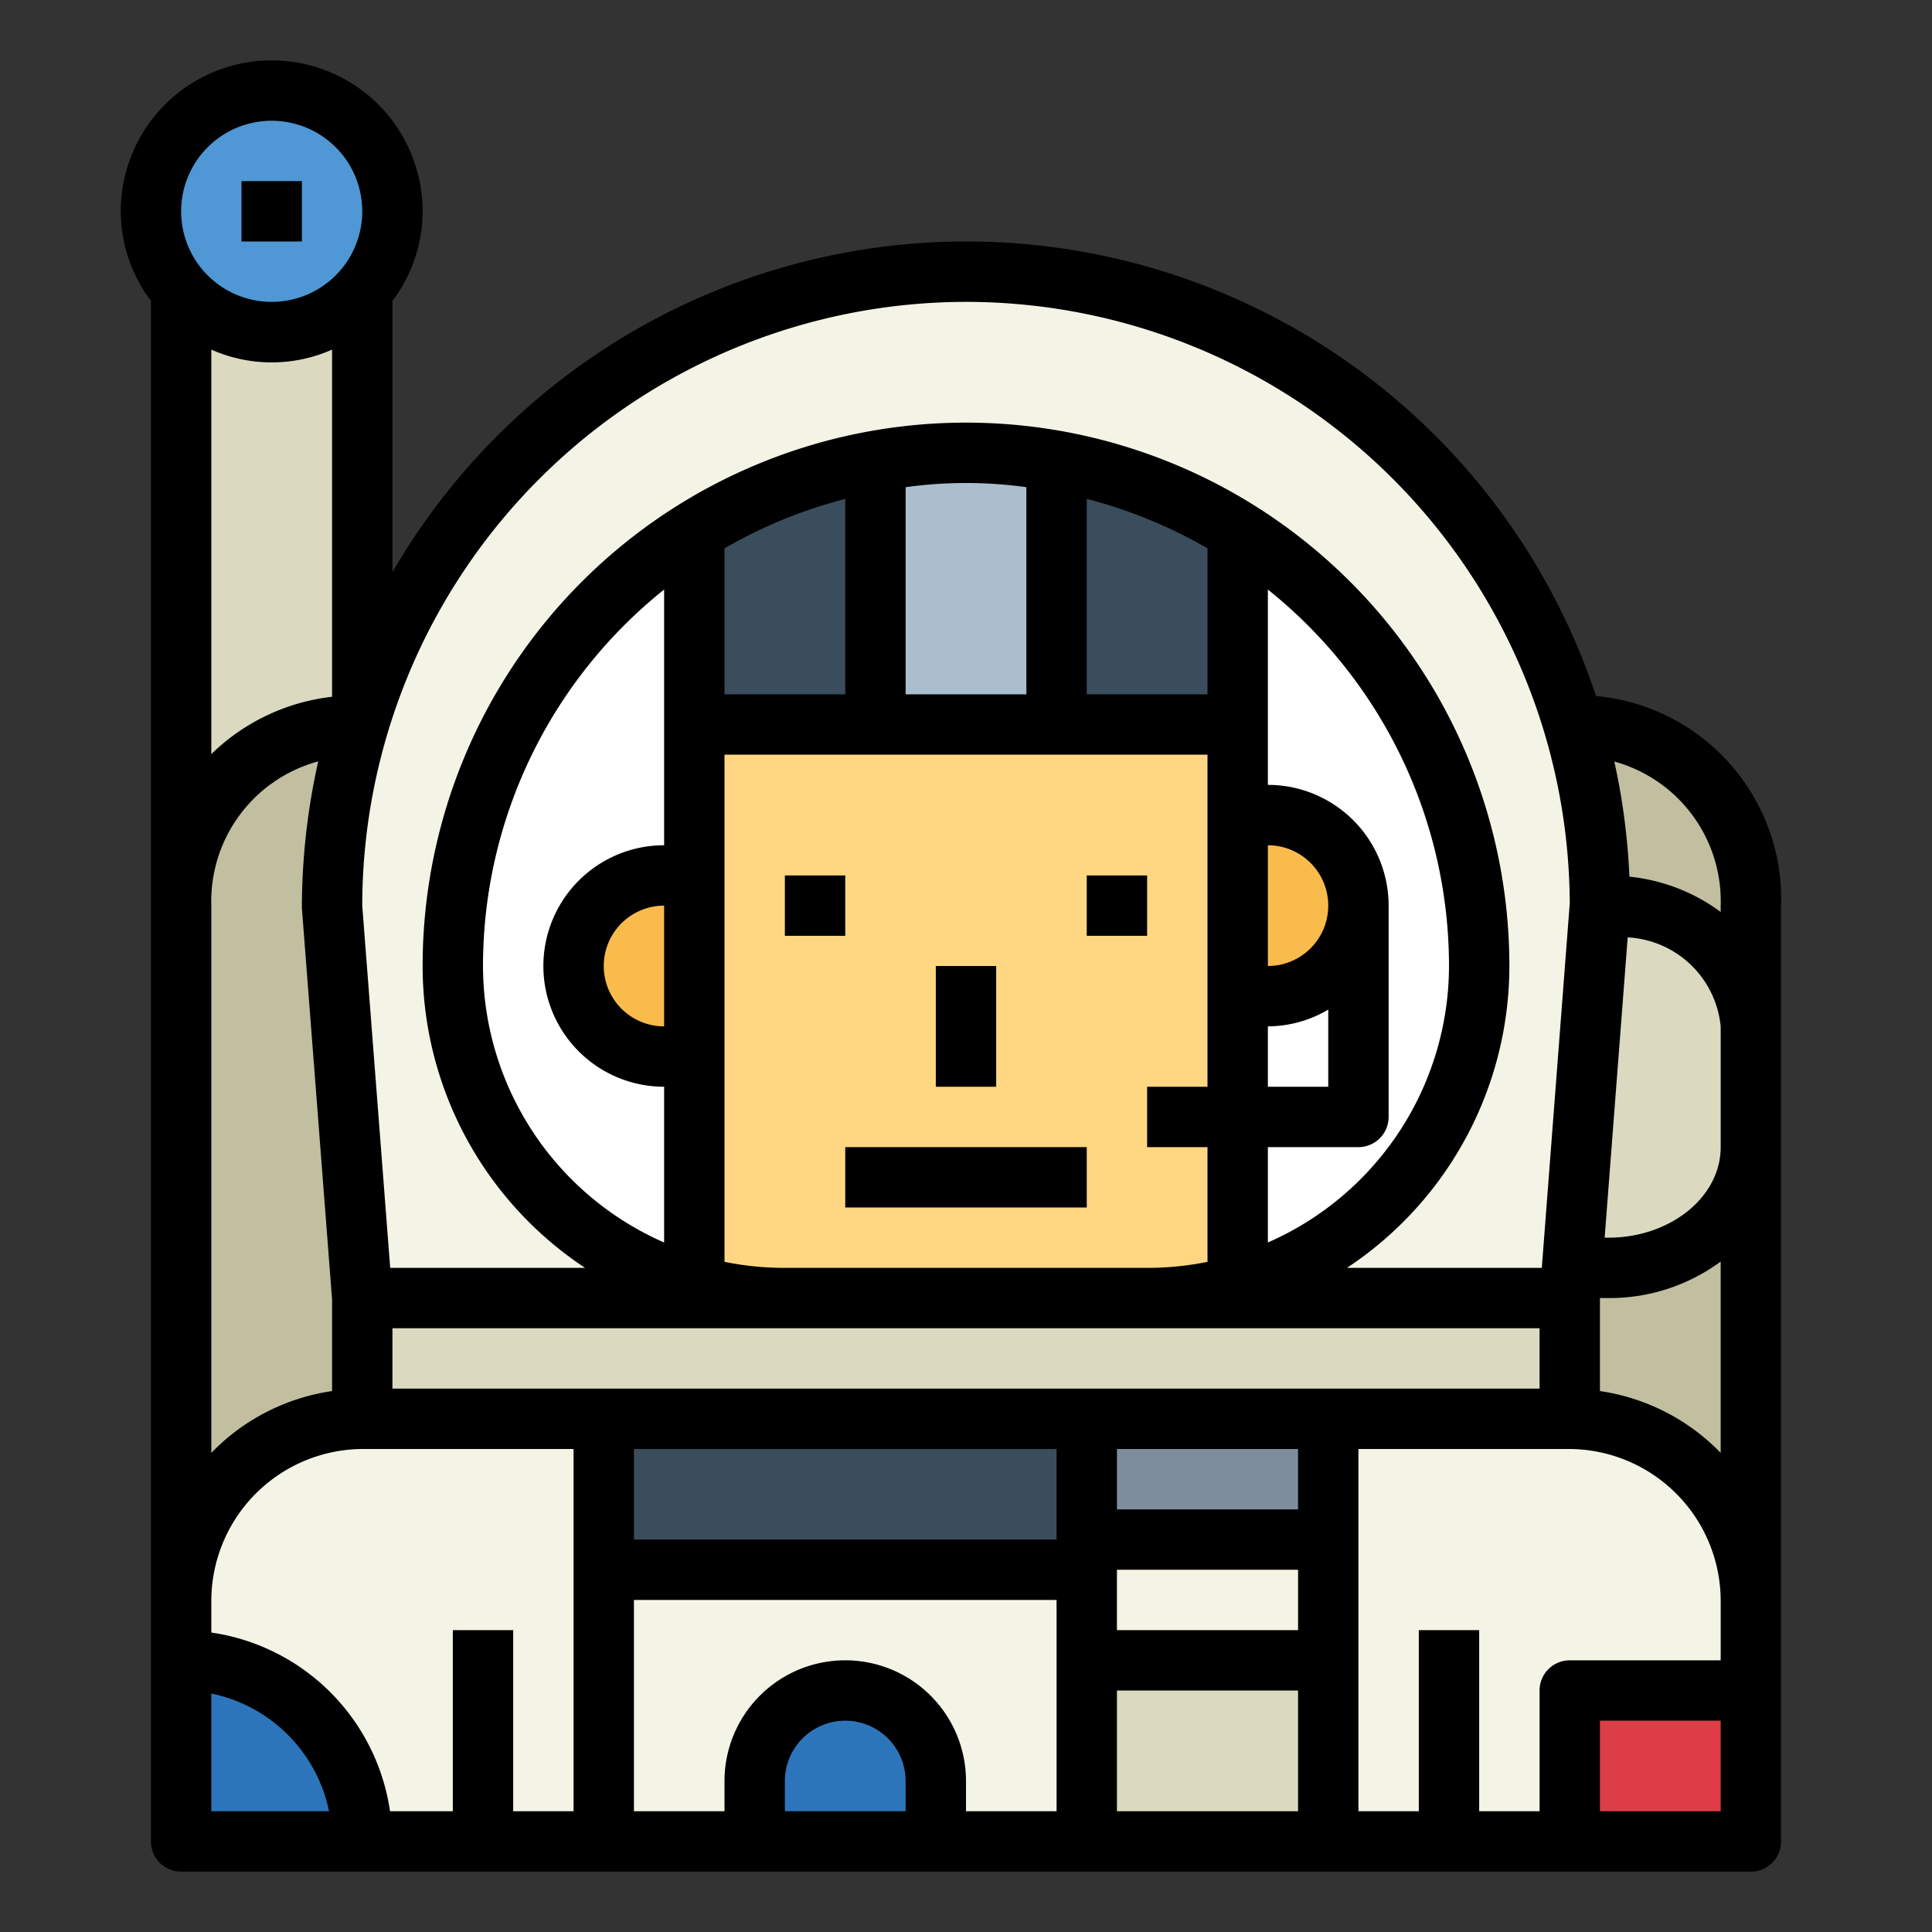<svg height="512" viewBox="0 0 64 64" width="512" xmlns="http://www.w3.org/2000/svg"><rect x="0" y="0" width="64" height="64" fill="#333333" stroke="none"/><g id="Filled_outline" data-name="Filled outline"><path d="m6 9h6v21h-6z" fill="#dbdac1"/><path d="m12 24h40a6 6 0 0 1 6 6v31a0 0 0 0 1 0 0h-52a0 0 0 0 1 0 0v-31a6 6 0 0 1 6-6z" fill="#c1bfa0"/><path d="m52 43h-40l-1-13a21 21 0 0 1 21-21 21 21 0 0 1 21 21z" fill="#f4f4e6"/><path d="m32 15a17 17 0 0 1 17 17 11 11 0 0 1 -11 11h-12a11 11 0 0 1 -11-11 17 17 0 0 1 17-17z" fill="#fff"/><path d="m23 24h18v19h-18z" fill="#ffd782"/><path d="m22 29h1a0 0 0 0 1 0 0v6a0 0 0 0 1 0 0h-1a3 3 0 0 1 -3-3 3 3 0 0 1 3-3z" fill="#f9bb4b"/><path d="m44 27h1a0 0 0 0 1 0 0v6a0 0 0 0 1 0 0h-1a3 3 0 0 1 -3-3 3 3 0 0 1 3-3z" fill="#f9bb4b" transform="matrix(-1 0 0 -1 86 60)"/><path d="m23 24h18v-6.4a16.893 16.893 0 0 0 -18 0z" fill="#394d5c"/><path d="m29 24h6v-8.72a16.211 16.211 0 0 0 -6 0z" fill="#aabece"/><path d="m12 43h40v4h-40z" fill="#dbdac1"/><g fill="#f4f4e6"><path d="m12.063 47h39.937a6 6 0 0 1 6 6v8a0 0 0 0 1 0 0h-52a0 0 0 0 1 0 0v-7.937a6.063 6.063 0 0 1 6.063-6.063z"/><path d="m20 47h24v14h-24z"/><path d="m36 47h8v14h-8z"/></g><path d="m36 47h8v4h-8z" fill="#7d8d9c"/><path d="m36 55h8v6h-8z" fill="#dbdac1"/><path d="m20 47h16v5h-16z" fill="#394d5c"/><path d="m52 56h6v5h-6z" fill="#dd3e46"/><path d="m6 55a6 6 0 0 1 6 6 0 0 0 0 1 0 0h-6a0 0 0 0 1 0 0v-6a0 0 0 0 1 0 0z" fill="#2d75bb"/><path d="m28 56a3 3 0 0 1 3 3v2a0 0 0 0 1 0 0h-6a0 0 0 0 1 0 0v-2a3 3 0 0 1 3-3z" fill="#2d75bb"/><circle cx="9" cy="7" fill="#4f97d5" r="4"/><path d="m53.278 30-1.178 12h1.18c2.606 0 4.72-1.791 4.72-4v-4c0-2.209-2.114-4-4.722-4z" fill="#dbdac1"/><path d="m28 38h8v2h-8z"/><path d="m26 29h2v2h-2z"/><path d="m36 29h2v2h-2z"/><path d="m31 32h2v4h-2z"/><path d="m52.87 23.056a21.975 21.975 0 0 0 -39.87-4.101v-8.986a4.952 4.952 0 0 0 1-2.969 5 5 0 0 0 -10 0 4.952 4.952 0 0 0 1 2.969v51.031a1 1 0 0 0 1 1h52a1 1 0 0 0 1-1v-31a6.749 6.749 0 0 0 -6.13-6.944zm-20.87-13.056a20.011 20.011 0 0 1 20 19.923l-.926 12.077h-6.455a11.994 11.994 0 0 0 5.381-10 18 18 0 0 0 -36 0 11.994 11.994 0 0 0 5.381 10h-6.455l-.926-12a20.023 20.023 0 0 1 20-20zm12 23.444v2.556h-2v-2a3.959 3.959 0 0 0 2-.556zm-2-1.444v-4a2 2 0 0 1 0 4zm3 6a1 1 0 0 0 1-1v-7a4 4 0 0 0 -4-4v-6.47a15.968 15.968 0 0 1 6 12.47 10.012 10.012 0 0 1 -6 9.159v-3.159zm-5 0v3.8a9.983 9.983 0 0 1 -2 .2h-12a9.983 9.983 0 0 1 -2-.2v-16.8h16v11h-2v2zm-16-15v-4.835a15.881 15.881 0 0 1 4-1.638v6.473zm6 0v-6.861a14.458 14.458 0 0 1 4 0v6.861zm6 0v-6.473a15.881 15.881 0 0 1 4 1.638v4.835zm-18 9a4 4 0 0 0 4 4v5.159a10.012 10.012 0 0 1 -6-9.159 15.968 15.968 0 0 1 6-12.47v8.47a4 4 0 0 0 -4 4zm4-2v4a2 2 0 0 1 0-4zm-16-23a3 3 0 1 1 3 3 3 3 0 0 1 -3-3zm5 36.039v3.042a6.962 6.962 0 0 0 -4 2.048v-18.129a4.8 4.8 0 0 1 3.542-4.778 22.247 22.247 0 0 0 -.542 4.855zm-4-18.058v-13.4a4.929 4.929 0 0 0 4 0v11.5a6.835 6.835 0 0 0 -4 1.9zm0 35.019v-3.9a5.013 5.013 0 0 1 3.9 3.9zm12 0h-2v-6h-2v6h-2.08a7 7 0 0 0 -5.92-5.92v-1.018a5.037 5.037 0 0 1 5-5.062h7zm11 0h-4v-1a2 2 0 0 1 4 0zm5 0h-3v-1a4 4 0 0 0 -8 0v1h-3v-7h14zm0-9h-14v-3h14zm8 9h-6v-4h6zm0-6h-6v-2h6zm0-4h-6v-2h6zm-30-4v-2h38v2zm44 14h-4v-3h4zm0-5h-5a1 1 0 0 0 -1 1v4h-2v-6h-2v6h-2v-12h7a5.037 5.037 0 0 1 5 5.062zm0-6.871a6.962 6.962 0 0 0 -4-2.048v-3.081h.275a6.2 6.2 0 0 0 3.725-1.21zm0-10.129c0 1.654-1.669 3-3.722 3h-.122l.763-9.948a3.273 3.273 0 0 1 3.081 2.948zm0-7.79a6.12 6.12 0 0 0 -3.024-1.169 21.965 21.965 0 0 0 -.5-3.814 4.8 4.8 0 0 1 3.524 4.773z"/><path d="m8 6h2v2h-2z"/></g></svg>